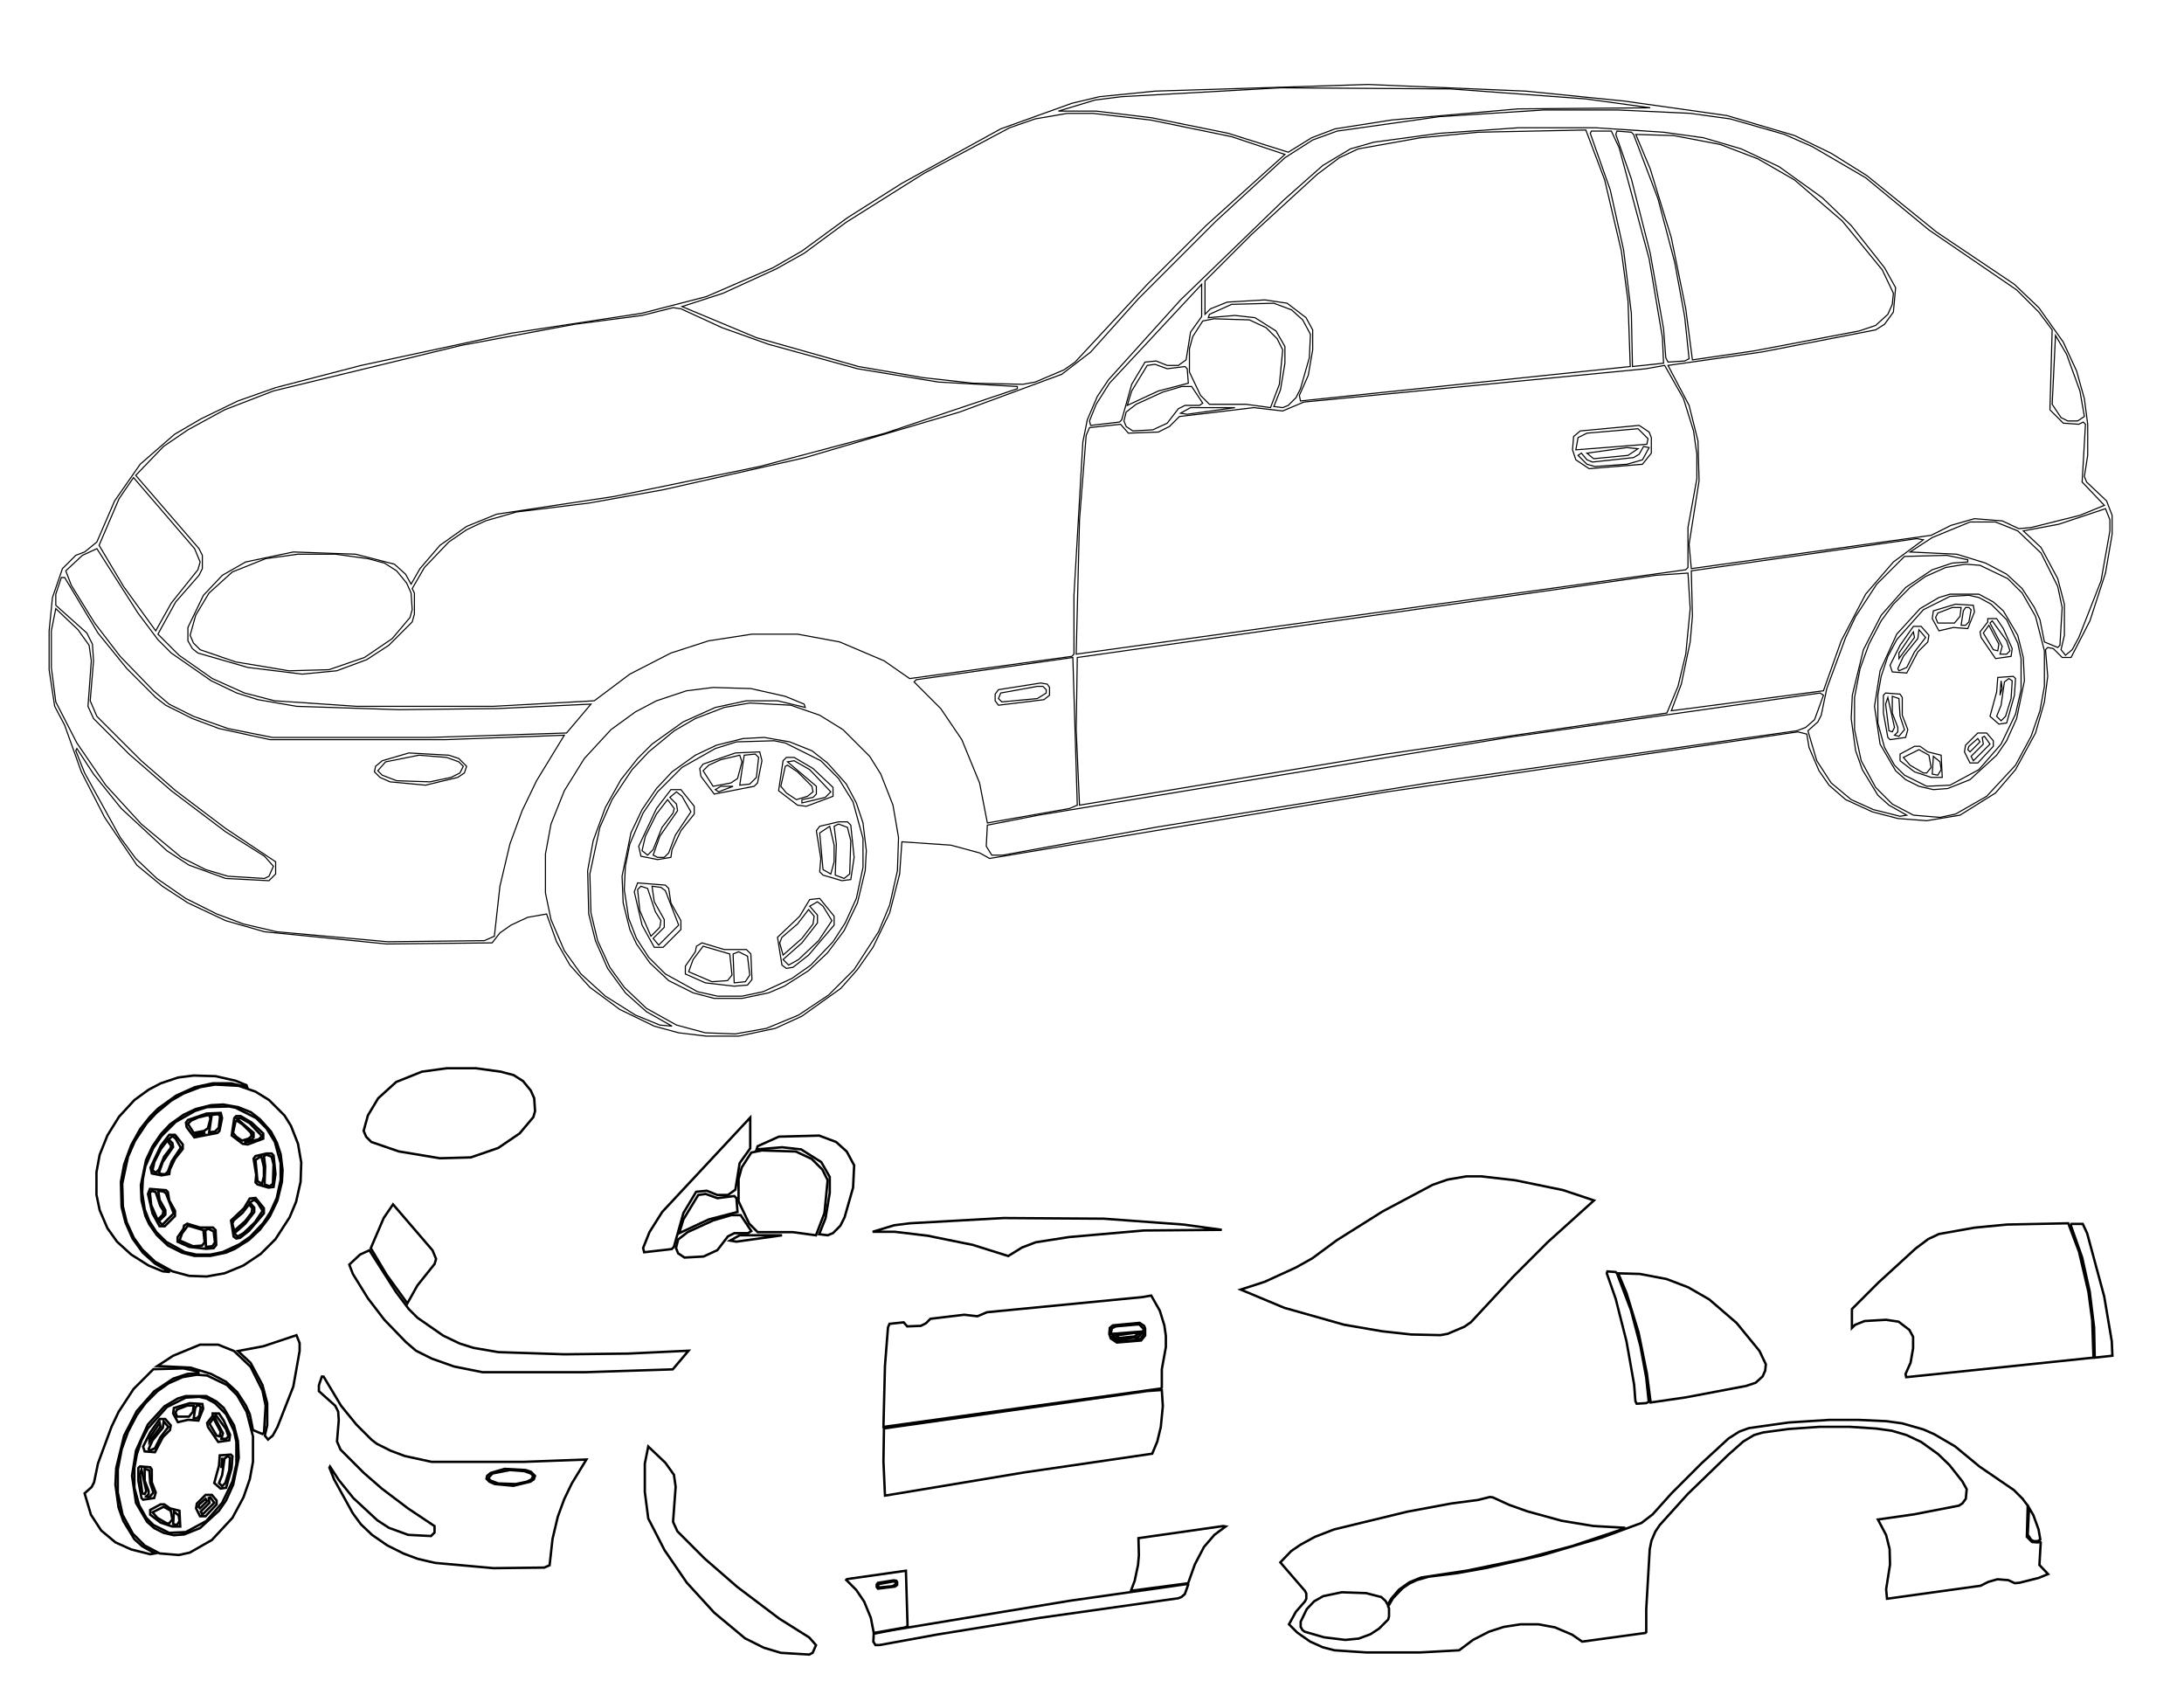 <?xml version="1.0" encoding="UTF-8" standalone="no"?>
<svg
   width="11in"
   height="8.5in"
   viewBox="0 0 1056 816"
   version="1.1"
   id="svg1"
   sodipodi:docname="processed_083I0001.svg"
   inkscape:version="1.4.2 (f4327f4, 2025-05-13)"
   xmlns:inkscape="http://www.inkscape.org/namespaces/inkscape"
   xmlns:sodipodi="http://sodipodi.sourceforge.net/DTD/sodipodi-0.dtd"
   xmlns="http://www.w3.org/2000/svg"
   xmlns:svg="http://www.w3.org/2000/svg">
  <defs
     id="defs1" />
  <sodipodi:namedview
     id="namedview1"
     pagecolor="#ffffff"
     bordercolor="#000000"
     borderopacity="0.25"
     inkscape:showpageshadow="2"
     inkscape:pageopacity="0.0"
     inkscape:pagecheckerboard="0"
     inkscape:deskcolor="#d1d1d1"
     inkscape:zoom="0.87072648"
     inkscape:cx="602.37056"
     inkscape:cy="417.46749"
     inkscape:window-width="1920"
     inkscape:window-height="1017"
     inkscape:window-x="-8"
     inkscape:window-y="-8"
     inkscape:window-maximized="1"
     inkscape:current-layer="layer5"
     inkscape:document-units="in" />
  <path
     id="part_0"
     d="m 1021.249,249.142 -2.684,-6.979 -9.664,-9.127 -1.074,-2.684 1.611,-10.2 v -15.032 l -1.611,-12.348 -3.758,-13.422 -6.442,-13.959 -11.811,-16.643 -11.811,-11.274 -37.581,-25.233 -33.822,-27.38 -17.18,-10.737 -17.717,-8.59 -32.749,-9.664 -49.392,-6.979 -47.781,-4.832 -76.235,-3.221 -103.078,3.221 -26.843,2.684 -13.422,3.221 -34.359,12.348 -47.781,26.306 -26.306,16.643 -22.011,16.106 -13.959,8.053 -32.212,13.959 -31.138,8.053 -63.35,9.664 -72.477,15.569 -41.339,10.737 -18.253,6.442 -17.717,8.59 -12.885,7.516 -16.643,14.495 -12.348,17.717 -8.59,19.864 -5.906,4.832 -4.295,1.611 -6.442,6.442 -4.832,13.959 -1.611,16.106 v 18.79 l 2.684,17.717 4.832,9.127 8.053,22.548 11.274,22.012 15.569,23.085 12.348,10.2 12.348,8.053 18.253,8.59 18.79,5.369 59.055,5.906 51.002,-0.537 3.758,-4.832 5.369,-3.758 8.053,-3.758 9.127,-1.611 4.832,13.422 6.442,11.274 9.664,10.737 14.495,10.737 16.643,8.053 11.811,3.221 13.422,1.611 h 15.569 l 17.717,-3.758 12.885,-5.906 18.79,-13.422 8.053,-9.127 7.516,-10.737 8.053,-16.643 4.832,-18.79 1.074,-15.569 23.622,1.611 13.959,3.758 4.832,2.684 192.198,-32.212 198.64,-28.991 4.295,1.074 1.074,6.442 4.832,11.274 4.832,6.979 8.053,6.979 12.885,5.906 12.348,3.221 13.959,1.074 16.106,-2.684 17.18,-10.737 9.664,-11.274 9.664,-17.717 4.295,-15.032 1.611,-12.348 -1.074,-12.885 1.074,-1.074 2.684,0.537 4.295,4.295 h 4.295 l 9.127,-17.717 7.516,-23.085 3.221,-18.79 z"
     fill="none"
     stroke="#000000"
     stroke-width="0.537"
     style="display:inline" />
  <g
     inkscape:groupmode="layer"
     id="layer1"
     inkscape:label="_wheels"
     style="display:inline">
    <g
       id="g1">
      <path
         id="part_9"
         d="m 382.379,340.946 13.958,4.832 11.274,6.979 12.885,12.885 5.369,8.59 5.905,15.032 2.684,15.569 -0.537,16.106 -3.758,16.643 -5.369,12.885 -11.811,18.253 -12.348,12.348 -14.495,9.664 -15.569,6.442 -15.032,2.684 -14.495,-0.537 -13.959,-3.758 -14.495,-8.053 -10.737,-10.2 -6.979,-9.664 -5.906,-12.885 -3.221,-13.422 -0.537,-18.79 4.832,-22.548 5.906,-13.422 9.664,-14.495 8.053,-8.59 12.348,-10.2 10.201,-5.906 13.958,-5.369 12.348,-2.147 z"
         fill="none"
         stroke="#000000"
         stroke-width="0.537" />
      <path
         id="part_13"
         d="m 357.146,460.13 4.295,2.147 1.074,9.127 -2.148,3.221 -5.369,0.537 -0.537,-13.959 z"
         fill="none"
         stroke="#000000"
         stroke-width="0.537" />
      <path
         id="part_14"
         d="m 339.966,457.446 12.885,3.758 1.074,10.2 -2.147,2.684 -7.516,0.537 -11.274,-4.832 2.147,-5.906 z"
         fill="none"
         stroke="#000000"
         stroke-width="0.537" />
      <path
         id="part_17"
         d="m 395.263,435.971 2.684,2.147 4.295,6.979 -6.442,9.664 -9.664,9.127 -4.832,2.684 -2.684,-2.684 9.127,-8.053 7.516,-9.664 v -3.758 l -3.758,-4.295 z"
         fill="none"
         stroke="#000000"
         stroke-width="0.537" />
      <path
         id="part_19"
         d="m 315.27,428.455 4.295,0.537 2.148,1.611 6.442,16.643 -9.664,9.664 -2.684,-3.221 5.369,-5.369 v -3.758 l -4.832,-8.59 z"
         fill="none"
         stroke="#000000"
         stroke-width="0.537" />
      <path
         id="part_20"
         d="m 309.902,428.455 3.221,1.074 3.758,11.274 2.684,4.295 -0.537,3.221 -4.295,4.295 -5.369,-12.348 -1.074,-10.2 z"
         fill="none"
         stroke="#000000"
         stroke-width="0.537" />
      <path
         id="part_26"
         d="m 327.081,382.822 2.684,2.147 4.295,7.516 -7.516,11.274 -3.221,8.59 -2.147,2.147 h -3.221 l -2.147,-1.074 3.221,-9.127 8.59,-12.348 -0.537,-3.221 -3.221,-3.221 z"
         fill="none"
         stroke="#000000"
         stroke-width="0.537" />
      <path
         id="part_27"
         d="m 378.62,367.789 -2.148,14.495 9.127,6.979 4.295,0.537 12.885,-4.832 v -4.295 l -9.664,-9.127 -9.127,-5.369 h -3.758 z"
         fill="none"
         stroke="#000000"
         stroke-width="0.537" />
      <path
         id="part_31"
         d="m 354.461,380.137 -6.979,2.684 -1.611,-1.074 2.684,-1.611 z"
         fill="none"
         stroke="#000000"
         stroke-width="0.537" />
      <path
         id="part_33"
         d="m 357.683,365.105 1.074,3.221 -2.148,8.053 -3.221,2.147 -8.59,1.611 -4.832,-7.516 2.684,-2.684 5.905,-2.684 z"
         fill="none"
         stroke="#000000"
         stroke-width="0.537" />
      <path
         id="part_34"
         d="m 365.199,364.568 1.611,1.611 -1.074,9.664 -3.221,3.221 -4.832,0.537 2.148,-14.495 z"
         fill="none"
         stroke="#000000"
         stroke-width="0.537" />
      <path
         id="part_36"
         d="m 379.694,336.651 9.127,3.758 0.537,1.611 -13.422,-3.221 h -15.032 l -15.032,3.221 -15.569,6.979 -15.032,10.737 -6.979,6.979 -8.053,10.2 -7.516,13.422 -5.905,16.106 -2.684,14.495 0.537,20.938 3.221,12.885 5.906,13.422 8.59,11.811 10.2,9.127 12.348,6.979 -5.905,-0.537 -11.811,-4.832 -14.495,-9.127 -11.811,-10.737 -8.053,-11.274 -6.442,-15.032 -2.684,-12.885 v -18.79 l 2.684,-14.495 6.442,-16.106 9.664,-15.569 12.885,-13.959 11.811,-8.59 10.201,-5.369 14.495,-4.832 12.885,-1.611 18.253,0.537 z"
         fill="none"
         stroke="#000000"
         stroke-width="0.537" />
      <path
         id="part_11"
         d="m 379.694,359.2 17.18,8.59 8.59,8.59 6.979,11.274 4.832,17.717 v 13.959 l -3.221,15.032 -5.369,11.811 -5.906,9.127 -10.737,11.274 -9.127,6.442 -13.958,6.442 -10.2,2.147 H 346.945 l -9.664,-2.147 -15.569,-8.59 -8.053,-8.053 -5.906,-9.127 -3.758,-9.664 -2.147,-13.959 0.537,-11.274 2.147,-10.737 6.442,-15.032 6.979,-10.2 11.811,-11.811 16.106,-9.127 10.201,-3.221 18.253,-0.537 z"
         fill="none"
         stroke="#000000"
         stroke-width="0.537" />
      <path
         id="part_12"
         d="m 331.376,467.11 v 3.758 l 9.664,4.295 13.958,1.611 6.442,-0.537 2.147,-2.684 -0.537,-12.348 -2.147,-2.147 h -10.737 l -10.737,-3.221 -2.684,1.611 -0.537,2.684 z"
         fill="none"
         stroke="#000000"
         stroke-width="0.537" />
      <path
         id="part_15"
         d="m 396.337,434.361 -4.832,0.537 -4.832,8.053 -10.737,10.2 2.147,13.422 2.147,1.611 3.221,-0.537 7.516,-5.906 12.348,-14.495 v -4.295 z"
         fill="none"
         stroke="#000000"
         stroke-width="0.537" />
      <path
         id="part_16"
         d="m 390.968,439.729 2.684,3.221 -0.537,3.758 -5.369,6.979 -9.127,8.053 -1.611,-5.906 1.074,-2.684 7.516,-6.442 z"
         fill="none"
         stroke="#000000"
         stroke-width="0.537" />
      <path
         id="part_18"
         d="m 308.291,426.845 -1.611,4.295 3.758,16.106 5.906,10.737 h 4.295 l 8.59,-8.59 v -4.295 l -4.832,-8.59 -1.074,-6.979 -1.611,-1.611 z"
         fill="none"
         stroke="#000000"
         stroke-width="0.537" />
      <path
         id="part_22"
         d="m 401.169,399.465 2.148,9.127 v 8.053 l -1.611,5.906 -3.758,-2.147 -1.611,-17.717 z"
         fill="none"
         stroke="#000000"
         stroke-width="0.537" />
      <path
         id="part_23"
         d="m 405.464,398.391 4.295,1.611 1.611,6.442 -0.537,16.106 -2.684,2.147 -4.295,-1.611 0.537,-15.032 -1.074,-8.59 z"
         fill="none"
         stroke="#000000"
         stroke-width="0.537" />
      <path
         id="part_24"
         d="m 329.229,381.748 h -4.832 l -6.979,9.127 -8.59,18.253 1.074,4.832 8.053,1.611 6.442,-1.074 0.537,-3.758 4.295,-9.127 6.442,-8.053 v -3.758 z"
         fill="none"
         stroke="#000000"
         stroke-width="0.537" />
      <path
         id="part_25"
         d="m 322.786,386.58 3.221,4.295 -0.537,2.147 -5.369,6.979 -4.295,10.737 -2.684,2.684 -2.684,-2.147 1.611,-6.979 5.369,-10.737 z"
         fill="none"
         stroke="#000000"
         stroke-width="0.537" />
      <path
         id="part_28"
         d="m 379.694,370.474 1.074,-0.537 4.832,3.221 6.979,6.979 0.537,2.684 -2.684,2.147 -5.369,1.611 -4.832,-3.221 -2.684,-3.221 z"
         fill="none"
         stroke="#000000"
         stroke-width="0.537" />
      <path
         id="part_29"
         d="m 380.768,368.326 3.221,-0.537 7.516,4.295 10.2,10.737 -2.684,2.684 -11.274,2.684 v -1.611 l 5.369,-1.074 1.611,-1.611 v -3.758 z"
         fill="none"
         stroke="#000000"
         stroke-width="0.537" />
      <path
         id="part_30"
         d="m 367.346,363.495 -11.811,0.537 -15.569,5.369 -1.611,2.147 0.537,3.758 6.442,8.59 19.327,-3.758 1.611,-1.611 2.147,-10.737 z"
         fill="none"
         stroke="#000000"
         stroke-width="0.537" />
      <path
         id="part_21"
         d="m 396.337,399.465 -1.611,2.147 2.148,13.422 -0.537,6.442 1.611,1.611 9.127,2.684 4.295,-0.537 1.611,-10.737 -1.611,-15.569 -1.611,-1.611 h -4.295 z"
         fill="none"
         stroke="#000000"
         stroke-width="0.537" />
      <path
         id="part_10"
         d="m 381.842,358.663 -12.348,-2.147 -10.2,0.537 -12.885,3.221 -10.2,4.832 -11.274,8.053 -7.516,8.053 -6.979,10.2 -5.369,11.274 -4.295,20.938 0.537,12.885 3.221,12.885 3.221,6.979 6.442,9.127 9.127,8.59 11.811,5.906 10.201,2.684 h 13.422 l 12.885,-2.684 7.516,-3.221 11.811,-7.516 9.127,-8.59 8.053,-10.737 6.442,-13.422 3.758,-15.569 0.537,-9.664 -1.611,-13.422 -3.221,-9.664 -4.832,-9.127 -9.127,-10.2 -7.516,-5.906 z"
         fill="none"
         stroke="#000000"
         stroke-width="0.537" />
      <path
         id="part_40"
         d="m 472.572,379.064 3.221,17.717 -0.537,15.032 -18.254,-4.832 -20.938,-1.074 -4.832,-22.548 -6.979,-14.495 -13.958,-16.106 -11.811,-8.59 -16.643,-8.053 -18.79,-4.295 -19.864,-0.537 -17.717,3.221 -11.274,4.295 -13.422,8.053 -6.979,5.369 -10.737,11.274 -7.516,10.737 -7.516,15.569 -3.221,10.2 -2.684,16.643 v 10.737 l 2.147,12.885 -11.274,2.684 -11.274,6.442 -1.074,-0.537 2.147,-19.327 5.906,-24.159 6.979,-17.717 13.422,-24.159 12.348,-16.106 8.59,-9.127 9.664,-7.516 17.18,-10.2 20.401,-8.053 20.938,-4.295 25.233,-0.537 18.253,2.684 18.79,6.979 16.643,10.2 17.717,17.18 8.59,12.885 z"
         fill="none"
         stroke="#000000"
         stroke-width="0.537"
         style="display:none" />
    </g>
    <g
       id="g2">
      <path
         id="part_48"
         d="m 956.825,288.87 5.905,3.221 7.516,7.516 5.369,11.274 1.611,7.516 v 15.032 l -2.684,11.811 -6.979,14.495 -10.737,12.348 -13.959,7.516 -11.274,0.537 -10.737,-5.369 -4.832,-4.832 -4.832,-8.59 -3.221,-11.811 v -13.422 l 1.611,-9.127 3.221,-9.664 4.295,-8.053 12.885,-14.495 12.885,-6.442 9.127,-0.537 z"
         fill="none"
         stroke="#000000"
         stroke-width="0.537" />
      <path
         id="part_54"
         d="m 959.509,355.978 2.684,3.758 -8.053,8.053 -1.074,-2.147 5.905,-5.906 -0.537,-3.221 z"
         fill="none"
         stroke="#000000"
         stroke-width="0.537" />
      <path
         id="part_57"
         d="m 914.949,336.651 3.221,1.074 0.537,8.59 2.147,6.442 -2.684,3.221 -2.147,-0.537 1.611,-1.611 v -2.147 l -2.684,-6.979 z"
         fill="none"
         stroke="#000000"
         stroke-width="0.537" />
      <path
         id="part_65"
         d="m 971.32,328.061 1.611,1.074 -0.537,8.59 -2.684,8.59 -2.147,2.147 -2.148,-2.147 2.148,-5.369 1.611,-11.274 z"
         fill="none"
         stroke="#000000"
         stroke-width="0.537" />
      <path
         id="part_72"
         d="m 927.834,304.439 3.221,3.758 -5.369,6.979 -3.758,7.516 -3.758,1.611 -0.537,-1.074 2.684,-5.906 6.979,-8.59 z"
         fill="none"
         stroke="#000000"
         stroke-width="0.537" />
      <path
         id="part_75"
         d="m 961.657,302.292 4.832,9.127 -0.537,3.221 -2.147,-0.537 -4.832,-8.053 z"
         fill="none"
         stroke="#000000"
         stroke-width="0.537" />
      <path
         id="part_76"
         d="m 963.267,300.144 6.979,9.664 1.611,4.832 -1.611,1.611 h -3.221 l 1.074,-3.758 -5.905,-11.274 z"
         fill="none"
         stroke="#000000"
         stroke-width="0.537" />
      <path
         id="part_80"
         d="m 948.235,293.702 -0.537,4.295 -2.684,3.221 h -8.053 l -1.074,-2.684 1.074,-2.147 6.979,-2.684 z"
         fill="none"
         stroke="#000000"
         stroke-width="0.537" />
      <path
         id="part_82"
         d="m 951.456,270.617 v 1.074 l -7.516,0.537 -9.664,3.221 -12.885,8.59 -11.811,13.422 -8.59,16.643 -5.369,22.012 -0.537,11.274 2.148,15.569 3.221,9.127 7.516,12.348 5.369,4.832 8.59,4.832 -3.221,0.537 -12.885,-3.221 -10.737,-4.832 -9.664,-8.053 -6.979,-10.737 -4.295,-14.495 4.832,-4.295 1.611,-3.221 2.684,-12.885 9.127,-24.696 4.832,-10.2 10.2,-15.569 13.422,-13.422 20.401,-0.537 z"
         fill="none"
         stroke="#000000"
         stroke-width="0.537" />
      <path
         id="part_86"
         d="m 923.539,266.859 10.737,-6.979 18.253,-7.516 h 12.348 l 10.737,4.295 11.274,10.737 8.053,16.106 2.147,10.2 -1.074,18.253 -1.074,1.074 -6.442,-2.684 -2.147,-10.737 -2.684,-5.906 -5.906,-9.127 -7.516,-6.979 -10.201,-5.369 -13.958,-4.295 z"
         fill="none"
         stroke="#000000"
         stroke-width="0.537"
         style="display:inline" />
      <path
         id="part_46"
         d="m 957.362,273.301 13.422,6.442 6.979,6.979 6.442,11.274 4.295,16.643 v 17.18 l -2.147,11.811 -4.295,12.348 -7.516,13.959 -13.958,15.032 -15.032,8.59 -7.516,1.611 -12.885,-1.074 -10.201,-5.369 -8.053,-8.053 -6.979,-12.885 -3.221,-15.032 v -15.569 l 2.684,-13.959 4.295,-11.811 5.906,-11.274 5.905,-8.053 8.053,-8.053 7.516,-5.369 9.664,-4.295 9.664,-1.611 z"
         fill="none"
         stroke="#000000"
         stroke-width="0.537" />
      <path
         id="part_47"
         d="m 956.825,287.26 h -13.959 l -5.369,1.611 -9.127,5.369 -11.274,12.348 -8.053,17.717 -2.684,17.18 2.684,18.253 7.516,12.885 4.832,4.295 6.442,3.221 6.979,1.611 6.979,-0.537 10.737,-4.295 12.885,-11.811 4.832,-6.979 4.832,-10.737 3.758,-18.253 -0.537,-11.274 -2.684,-10.737 -6.979,-11.811 -4.832,-4.295 z"
         fill="none"
         stroke="#000000"
         stroke-width="0.537" />
      <path
         id="part_50"
         d="m 934.813,365.642 3.221,2.684 0.537,3.758 -1.611,2.684 -2.684,-0.537 z"
         fill="none"
         stroke="#000000"
         stroke-width="0.537" />
      <path
         id="part_51"
         d="m 920.318,366.179 7.516,-3.758 4.832,2.684 1.074,5.906 -2.147,2.684 h -1.611 l -6.442,-3.758 z"
         fill="none"
         stroke="#000000"
         stroke-width="0.537" />
      <path
         id="part_52"
         d="m 960.583,354.368 h -4.295 l -5.905,5.906 -0.537,3.221 2.684,5.369 h 3.758 l 7.516,-8.053 v -2.684 z"
         fill="none"
         stroke="#000000"
         stroke-width="0.537" />
      <path
         id="part_53"
         d="m 956.288,357.052 1.074,1.611 -4.832,4.832 -1.074,-1.074 0.537,-1.611 z"
         fill="none"
         stroke="#000000"
         stroke-width="0.537" />
      <path
         id="part_55"
         d="m 911.728,335.041 -1.074,1.074 v 8.59 l 2.147,11.811 1.074,1.074 7.516,-1.074 1.074,-3.758 -2.684,-6.979 v -8.59 l -1.074,-1.611 z"
         fill="none"
         stroke="#000000"
         stroke-width="0.537" />
      <path
         id="part_56"
         d="m 912.802,337.188 3.221,14.495 -1.074,2.147 -1.611,-0.537 -1.611,-12.885 z"
         fill="none"
         stroke="#000000"
         stroke-width="0.537" />
      <path
         id="part_58"
         d="m 973.468,326.988 -7.516,0.537 -0.537,6.979 -3.221,11.811 4.295,3.758 3.758,-0.537 3.758,-13.422 0.537,-8.053 z"
         fill="none"
         stroke="#000000"
         stroke-width="0.537" />
      <path
         id="part_64"
         d="m 967.562,329.135 0.537,3.758 -1.074,3.221 z"
         fill="none"
         stroke="#000000"
         stroke-width="0.537" />
      <path
         id="part_66"
         d="m 928.908,302.829 h -3.758 l -6.442,9.127 -4.832,9.664 1.074,3.221 6.979,0.537 5.369,-10.2 4.832,-4.832 0.537,-3.221 z"
         fill="none"
         stroke="#000000"
         stroke-width="0.537" />
      <path
         id="part_71"
         d="m 925.15,305.513 0.537,2.684 -7.516,10.2 v -2.684 z"
         fill="none"
         stroke="#000000"
         stroke-width="0.537" />
      <path
         id="part_74"
         d="m 961.12,299.071 v 1.611 l -3.758,4.832 0.537,2.684 6.979,10.2 7.516,-1.074 0.537,-3.758 -4.295,-9.664 -3.221,-4.832 z"
         fill="none"
         stroke="#000000"
         stroke-width="0.537" />
      <path
         id="part_77"
         d="m 954.141,292.628 -8.59,-0.537 -10.737,3.221 -0.537,3.758 3.221,5.906 6.979,-1.611 6.979,0.537 3.221,-8.053 z"
         fill="none"
         stroke="#000000"
         stroke-width="0.537" />
      <path
         id="part_79"
         d="m 951.993,293.702 1.074,1.074 -1.074,5.906 -1.611,1.611 h -2.148 l 1.074,-6.979 1.074,-1.611 z"
         fill="none"
         stroke="#000000"
         stroke-width="0.537" />
      <path
         id="part_49"
         d="m 918.707,364.568 v 3.221 l 6.979,5.369 8.053,2.684 h 5.369 l -0.537,-10.737 -6.442,-1.611 -3.758,-2.684 h -2.684 z"
         fill="none"
         stroke="#000000"
         stroke-width="0.537" />
      <path
         id="part_87"
         d="m 1018.028,245.921 2.147,5.369 v 5.369 l -4.295,24.159 -10.737,27.38 -3.221,5.906 -3.221,2.684 -2.147,-2.684 1.611,-6.979 v -15.032 l -3.221,-12.348 -8.053,-15.032 -8.59,-8.053 17.18,-3.221 z"
         fill="none"
         stroke="#000000"
         stroke-width="0.537" />
    </g>
  </g>
  <g
     inkscape:groupmode="layer"
     id="layer2"
     inkscape:label="_winshields"
     style="display:inline">
    <g
       id="g3">
      <path
         id="part_105"
         d="m 621.284,74.661 -38.117,34.359 -28.454,28.454 -34.896,37.581 -5.369,3.758 -13.959,5.906 -5.905,1.074 -24.159,-0.537 -24.159,-2.684 -31.138,-5.369 -49.392,-13.959 -35.97,-15.032 19.864,-6.442 25.77,-11.811 13.422,-7.516 20.401,-15.032 37.581,-23.622 41.339,-22.011 12.348,-4.295 15.569,-2.684 h 12.348 l 27.917,3.221 39.191,8.053 z"
         fill="none"
         stroke="#000000"
         stroke-width="0.537" />
    </g>
    <g
       id="g4">
      <path
         id="part_103"
         d="m 769.459,63.387 h 9.664 l 3.758,8.053 14.495,53.687 6.442,38.117 0.537,12.348 -15.032,1.611 -0.537,-25.77 -3.758,-30.601 -6.442,-28.991 -9.664,-27.38 z"
         fill="none"
         stroke="#000000"
         stroke-width="0.537" />
      <path
         id="part_104"
         d="m 788.249,177.202 -159.449,16.643 -0.537,-2.684 4.295,-9.664 2.147,-12.348 v -9.664 l -3.221,-5.906 -9.127,-6.979 -10.737,-1.611 -18.254,1.074 -8.053,3.221 -2.684,2.684 v -16.106 l 22.548,-22.548 31.675,-28.991 10.737,-8.053 9.127,-4.295 30.064,-5.369 27.917,-2.684 52.076,-1.074 9.127,24.159 8.053,34.359 3.221,24.159 z"
         fill="none"
         stroke="#000000"
         stroke-width="0.537" />
    </g>
    <g
       id="g5">
      <path
         id="part_101"
         d="m 790.933,64.997 18.253,0.537 22.548,4.295 18.254,6.979 17.717,10.2 23.085,19.864 19.327,23.622 5.369,11.274 -0.537,5.369 -2.147,4.832 -5.905,5.369 -8.053,2.684 -51.002,9.664 -29.528,4.295 -3.221,-24.696 -6.979,-34.359 -10.2,-33.286 z"
         fill="none"
         stroke="#000000"
         stroke-width="0.537" />
      <path
         id="part_102"
         d="m 781.807,63.387 6.979,0.537 1.074,1.074 11.811,31.138 8.053,30.601 4.832,26.306 2.148,20.401 -2.148,1.074 -8.053,0.537 -1.074,-2.147 -1.074,-13.959 -6.442,-36.507 -9.127,-35.97 -7.516,-21.475 z"
         fill="none"
         stroke="#000000"
         stroke-width="0.537" />
    </g>
    <g
       id="g6">
      <path
         id="part_99"
         d="m 584.777,151.969 10.737,-4.832 20.401,-0.537 8.59,3.221 5.369,4.832 3.758,6.979 -0.537,11.274 -4.295,15.032 -2.148,4.295 -3.758,3.758 -2.684,1.074 -4.295,-0.537 3.221,-8.053 2.147,-12.885 v -8.053 l -4.295,-7.516 -10.201,-6.442 -9.664,-1.074 -12.885,1.074 z"
         fill="none"
         stroke="#000000"
         stroke-width="0.537" />
      <path
         id="part_100"
         d="m 581.019,137.474 v 15.569 l -5.369,7.516 -2.148,13.422 -3.758,2.684 h -5.369 l -5.369,-2.147 -5.369,0.537 -6.442,10.737 -4.832,17.18 -1.074,1.074 -13.959,1.611 -0.537,-2.147 3.221,-8.053 6.442,-10.2 z"
         fill="none"
         stroke="#000000"
         stroke-width="0.537" />
      <path
         id="part_96"
         d="m 574.04,178.276 0.537,6.979 -14.495,3.758 -15.032,6.979 2.147,-6.979 7.516,-12.348 3.758,-0.537 5.905,2.147 8.59,-1.074 z"
         fill="none"
         stroke="#000000"
         stroke-width="0.537" />
      <path
         id="part_98"
         d="m 581.556,155.191 5.369,-1.074 17.18,0.537 8.053,3.758 5.369,5.369 2.684,5.369 -1.611,16.643 -4.295,11.274 -11.811,-1.611 h -17.717 l -4.295,-4.295 -5.369,-11.274 v -11.274 l 1.611,-5.906 z"
         fill="none"
         stroke="#000000"
         stroke-width="0.537" />
      <path
         id="part_90"
         d="m 581.556,194.919 -1.611,1.074 h -6.979 l -3.221,1.611 -5.369,6.979 -6.979,3.221 -9.664,0.537 -3.221,-2.147 -1.074,-2.684 1.074,-4.295 4.832,-3.758 12.885,-5.906 9.127,-2.684 h 4.832 z"
         fill="none"
         stroke="#000000"
         stroke-width="0.537" />
      <path
         id="part_89"
         d="m 570.818,199.75 4.832,-2.684 h 21.475 l -23.085,3.221 z"
         fill="none"
         stroke="#000000"
         stroke-width="0.537" />
    </g>
    <g
       id="g9">
      <path
         id="part_108"
         d="m 511.763,53.723 17.717,-5.369 12.885,-1.611 76.772,-4.295 82.14,0.537 65.498,4.832 31.138,4.295 -63.887,0.537 -61.203,5.369 -27.38,4.295 -11.274,4.295 -11.274,6.979 -28.991,-9.127 -37.044,-7.516 -26.843,-3.221 z"
         fill="none"
         stroke="#000000"
         stroke-width="0.537" />
    </g>
  </g>
  <g
     inkscape:groupmode="layer"
     id="layer3"
     inkscape:label="_doors"
     style="display:inline">
    <g
       id="g7">
      <path
         id="part_91"
         d="m 814.019,192.771 4.832,15.569 1.611,11.274 v 11.811 l -4.295,23.622 v 19.327 l -1.074,1.074 -294.739,40.802 1.611,-64.961 3.221,-40.802 1.611,-3.758 15.032,-1.611 3.758,4.295 14.495,-0.537 5.369,-2.684 4.832,-4.832 35.97,-4.295 13.958,1.611 10.2,-4.295 165.355,-16.106 9.127,-1.611 z"
         fill="none"
         stroke="#000000"
         stroke-width="0.537" />
      <path
         id="part_45"
         d="m 816.166,277.059 1.074,17.18 -2.147,22.012 -3.758,15.569 -5.369,12.885 -135.827,19.864 -148.175,24.696 -1.611,-36.507 0.537,-34.896 279.707,-39.728 z"
         fill="none"
         stroke="#000000"
         stroke-width="0.537" />
      <path
         id="part_94"
         d="m 797.376,216.393 -3.221,5.906 -7.516,2.147 -15.569,1.074 -3.758,-1.074 -4.295,-4.295 1.611,-1.074 2.684,3.221 2.684,1.074 19.864,-2.147 2.684,-1.611 2.147,-3.758 z"
         fill="none"
         stroke="#000000"
         stroke-width="0.537" />
      <path
         id="part_95"
         d="m 796.839,212.098 -0.537,2.684 -34.359,2.684 1.074,-5.906 4.295,-2.147 24.696,-2.147 z"
         fill="none"
         stroke="#000000"
         stroke-width="0.537" />
      <path
         id="part_93"
         d="m 792.007,216.93 -4.832,3.221 -16.643,1.611 -3.221,-2.684 19.327,-2.684 z"
         fill="none"
         stroke="#000000"
         stroke-width="0.537" />
      <path
         id="part_92"
         d="m 798.449,211.562 -1.074,-2.684 -4.832,-3.221 -28.454,2.684 -3.221,2.684 -0.537,6.442 1.611,4.832 6.442,4.295 25.77,-2.147 4.295,-5.369 z"
         fill="none"
         stroke="#000000"
         stroke-width="0.537" />
    </g>
  </g>
  <g
     inkscape:groupmode="layer"
     id="layer4"
     inkscape:label="_frames"
     style="display:inline">
    <g
       id="g8"
       style="display:inline">
      <path
         id="part_35"
         d="m 881.664,336.114 -4.295,11.811 -4.295,3.758 -4.295,1.611 -178.239,25.233 -132.069,21.475 -73.551,13.422 h -5.369 l -2.684,-4.295 0.537,-10.2 24.696,-4.832 227.094,-37.581 150.859,-21.475 z"
         fill="none"
         stroke="#000000"
         stroke-width="0.537" />
      <path
         id="part_37"
         d="m 518.742,317.861 2.147,71.403 -3.758,1.611 -39.728,6.979 -3.758,-19.327 -8.59,-20.938 -10.2,-15.032 -12.885,-12.885 1.074,-1.074 z"
         fill="none"
         stroke="#000000"
         stroke-width="0.537" />
      <path
         id="part_39"
         d="m 505.858,333.43 v 1.611 l -4.295,2.684 -17.18,1.611 -1.611,-1.611 1.074,-2.684 17.717,-3.221 h 2.684 z"
         fill="none"
         stroke="#000000"
         stroke-width="0.537" />
      <path
         id="part_85"
         d="m 929.982,260.953 -14.495,10.737 -13.422,15.569 -11.811,22.548 -8.59,24.159 -73.551,9.664 4.832,-12.885 4.295,-20.401 1.074,-12.348 -0.537,-22.012 108.984,-15.569 z"
         fill="none"
         stroke="#000000"
         stroke-width="0.537" />
      <path
         id="part_38"
         d="m 507.468,332.356 -1.074,-1.611 -3.221,-0.537 -20.401,3.221 -1.611,2.147 v 3.221 l 1.611,2.147 22.011,-2.684 2.684,-2.147 z"
         fill="none"
         stroke="#000000"
         stroke-width="0.537" />
    </g>
    <g
       id="g10"
       style="display:inline">
      <path
         id="part_88"
         d="m 64.554,230.889 29.528,34.359 2.684,6.442 -1.074,3.758 -12.885,16.106 -7.516,13.422 -15.569,-21.475 -11.811,-19.864 9.664,-22.548 z"
         fill="none"
         stroke="#000000"
         stroke-width="0.537" />
      <path
         id="part_84"
         d="m 31.805,275.985 8.053,-7.516 6.979,-3.221 19.864,31.138 9.664,12.885 6.442,6.442 19.327,13.422 12.348,5.906 10.2,3.221 18.79,3.221 49.392,1.611 47.781,-0.537 45.097,-2.147 -11.811,13.959 -66.035,2.147 h -76.235 l -21.475,-4.295 -16.643,-5.906 -11.811,-5.906 -7.516,-6.442 L 58.112,317.324 45.764,301.218 34.489,282.965 Z"
         fill="none"
         stroke="#000000"
         stroke-width="0.537" />
    </g>
    <g
       id="g11">
      <path
         id="part_42"
         d="m 29.658,279.207 h 1.611 l 16.106,26.843 13.959,17.18 13.959,13.959 4.832,3.758 12.885,6.442 12.885,4.832 24.696,5.369 h 84.825 l 57.445,-2.147 -13.422,22.012 -6.979,14.495 -5.906,16.106 -4.832,20.401 -2.684,24.159 -4.832,2.147 -46.707,0.537 -53.687,-4.832 -16.106,-3.758 -12.885,-4.832 -15.032,-7.516 -13.959,-9.664 -10.2,-9.664 -7.516,-10.2 -17.18,-31.138 -4.295,-10.737 0.537,-1.074 8.053,12.348 13.422,16.643 22.011,20.401 10.737,6.979 17.717,6.442 20.938,1.074 3.221,-3.221 v -5.906 L 109.114,400.538 84.955,382.285 68.312,367.789 46.837,346.315 l -3.221,-7.516 1.611,-19.327 -0.537,-8.053 -2.684,-5.369 -15.032,-13.422 v -5.369 z"
         fill="none"
         stroke="#000000"
         stroke-width="0.537"
         style="display:inline" />
      <path
         id="part_44"
         d="m 182.664,372.621 3.758,-4.295 16.106,-3.221 13.422,1.074 5.906,2.147 2.147,2.147 -1.611,3.221 -4.295,2.147 -10.201,2.147 -16.106,-0.537 -6.979,-2.684 z"
         fill="none"
         stroke="#000000"
         stroke-width="0.537"
         style="display:inline" />
      <path
         id="part_43"
         d="m 181.054,373.158 2.684,2.684 4.832,2.147 17.18,1.611 15.569,-3.758 3.221,-2.147 1.074,-3.221 -3.758,-3.758 -4.832,-1.611 -19.327,-1.074 -12.885,3.758 -3.221,2.684 z"
         fill="none"
         stroke="#000000"
         stroke-width="0.537" />
    </g>
    <g
       id="g12">
      <path
         id="part_41"
         d="m 26.973,294.239 10.737,10.2 5.369,7.516 1.074,7.516 -1.611,22.012 2.684,5.906 17.18,17.18 20.401,17.717 26.306,19.864 18.79,11.811 4.295,4.832 -2.147,4.832 -2.147,1.074 -17.717,-1.074 -10.737,-3.221 -11.811,-5.906 -19.327,-16.106 -17.18,-18.79 -13.959,-20.401 -10.2,-19.864 -2.147,-16.643 v -17.717 z"
         fill="none"
         stroke="#000000"
         stroke-width="0.537" />
    </g>
    <g
       id="g13">
      <path
         id="part_106"
         d="m 1017.491,244.31 -11.811,4.832 -23.622,5.906 -5.906,0.537 -8.053,-3.758 -13.422,-1.074 -11.274,3.221 -9.664,4.832 -115.963,16.106 -1.074,-11.811 4.832,-30.601 -0.537,-19.327 -4.295,-17.18 -10.201,-19.327 45.097,-6.442 55.297,-10.737 4.295,-2.684 4.295,-5.906 1.074,-11.811 -5.369,-9.664 -16.106,-20.401 L 881.127,95.599 860.189,80.566 841.936,71.976 823.682,66.608 804.355,63.923 771.606,61.776 h -37.581 l -38.117,2.684 -31.675,4.295 -11.274,3.221 -13.422,8.053 -18.79,16.643 -49.929,48.318 -34.896,38.654 -5.369,8.053 -4.832,11.274 -2.147,10.737 -4.295,74.087 v 28.454 l -1.074,1.074 -78.382,10.737 -12.348,-8.59 -21.475,-9.127 -20.401,-3.758 h -22.011 l -20.938,3.221 -18.254,5.906 -19.864,10.2 -17.18,12.885 -48.855,2.684 h -66.034 l -39.728,-2.684 -14.495,-3.758 -15.569,-6.979 -16.106,-11.274 -10.2,-10.2 8.59,-15.569 11.274,-12.885 1.611,-3.221 v -6.442 l -1.611,-3.221 -30.601,-35.433 13.422,-13.959 11.811,-8.053 17.717,-9.664 23.622,-9.127 90.73,-22.012 54.76,-10.2 32.749,-4.295 15.032,-3.758 3.758,0.537 19.864,9.127 22.548,8.053 42.949,11.811 39.191,6.442 38.117,2.147 v 1.074 l -63.887,21.475 -60.666,16.106 -70.329,14.495 -56.908,8.59 -14.495,5.906 -12.885,9.127 -9.664,11.274 -4.295,7.516 -2.684,-4.832 -5.369,-4.832 -18.79,-4.832 -30.065,-1.074 -23.085,4.832 -11.274,6.442 -9.127,9.664 -7.516,15.569 v 6.442 l 2.147,3.758 2.684,2.147 24.159,6.979 26.306,3.221 16.643,-1.611 14.495,-5.369 10.737,-6.979 11.274,-11.274 1.074,-3.758 v -10.2 l -1.074,-2.147 5.905,-10.2 11.811,-12.348 8.59,-5.906 9.127,-4.295 15.032,-4.295 34.896,-4.295 35.97,-6.442 68.719,-15.569 74.624,-22.011 49.392,-18.253 13.958,-10.737 23.085,-25.77 37.581,-37.581 33.286,-30.601 13.422,-8.59 11.811,-4.295 49.392,-6.979 50.465,-3.221 h 35.97 l 34.896,1.611 19.327,2.684 26.306,7.516 13.422,5.906 25.77,15.032 30.601,25.233 42.412,28.991 10.737,10.737 6.442,8.59 -1.074,38.654 6.442,6.442 7.516,0.537 2.147,-1.074 1.074,1.074 -1.611,27.917 z"
         fill="none"
         stroke="#000000"
         stroke-width="0.537" />
      <path
         id="part_97"
         d="m 993.869,162.17 5.369,9.127 6.442,17.717 2.147,12.348 -3.221,2.147 h -4.832 l -3.221,-1.611 -4.295,-6.442 z"
         fill="none"
         stroke="#000000"
         stroke-width="0.537" />
    </g>
    <g
       id="g14">
      <path
         id="part_83"
         d="m 198.77,286.723 0.537,8.053 -1.074,3.758 -8.59,10.2 -13.422,9.127 -17.18,5.906 -19.327,0.537 -25.77,-4.295 -17.18,-5.906 -3.221,-3.221 -1.611,-3.758 2.684,-9.664 6.442,-10.737 11.274,-10.2 16.106,-6.442 15.569,-2.147 h 18.253 l 15.569,2.147 8.053,2.147 5.906,3.758 4.832,5.906 z"
         fill="none"
         stroke="#000000"
         stroke-width="0.537" />
    </g>
  </g>
  <g
     inkscape:groupmode="layer"
     id="layer5"
     inkscape:label="_thumbs">
    <g
       id="t1"
       transform="matrix(0.58,0,0,0.58,-106.326,327.217)"
       style="stroke-width:1.988;stroke-dasharray:none">
      <path
         id="path1"
         d="m 382.379,340.946 13.958,4.832 11.274,6.979 12.885,12.885 5.369,8.59 5.905,15.032 2.684,15.569 -0.537,16.106 -3.758,16.643 -5.369,12.885 -11.811,18.253 -12.348,12.348 -14.495,9.664 -15.569,6.442 -15.032,2.684 -14.495,-0.537 -13.959,-3.758 -14.495,-8.053 -10.737,-10.2 -6.979,-9.664 -5.906,-12.885 -3.221,-13.422 -0.537,-18.79 4.832,-22.548 5.906,-13.422 9.664,-14.495 8.053,-8.59 12.348,-10.2 10.201,-5.906 13.958,-5.369 12.348,-2.147 z"
         fill="none"
         stroke="#000000"
         stroke-width="0.537"
         style="stroke-width:1.988;stroke-dasharray:none" />
      <path
         id="path2"
         d="m 357.146,460.13 4.295,2.147 1.074,9.127 -2.148,3.221 -5.369,0.537 -0.537,-13.959 z"
         fill="none"
         stroke="#000000"
         stroke-width="0.537"
         style="stroke-width:1.988;stroke-dasharray:none" />
      <path
         id="path3"
         d="m 339.966,457.446 12.885,3.758 1.074,10.2 -2.147,2.684 -7.516,0.537 -11.274,-4.832 2.147,-5.906 z"
         fill="none"
         stroke="#000000"
         stroke-width="0.537"
         style="stroke-width:1.988;stroke-dasharray:none" />
      <path
         id="path4"
         d="m 395.263,435.971 2.684,2.147 4.295,6.979 -6.442,9.664 -9.664,9.127 -4.832,2.684 -2.684,-2.684 9.127,-8.053 7.516,-9.664 v -3.758 l -3.758,-4.295 z"
         fill="none"
         stroke="#000000"
         stroke-width="0.537"
         style="stroke-width:1.988;stroke-dasharray:none" />
      <path
         id="path5"
         d="m 315.27,428.455 4.295,0.537 2.148,1.611 6.442,16.643 -9.664,9.664 -2.684,-3.221 5.369,-5.369 v -3.758 l -4.832,-8.59 z"
         fill="none"
         stroke="#000000"
         stroke-width="0.537"
         style="stroke-width:1.988;stroke-dasharray:none" />
      <path
         id="path6"
         d="m 309.902,428.455 3.221,1.074 3.758,11.274 2.684,4.295 -0.537,3.221 -4.295,4.295 -5.369,-12.348 -1.074,-10.2 z"
         fill="none"
         stroke="#000000"
         stroke-width="0.537"
         style="stroke-width:1.988;stroke-dasharray:none" />
      <path
         id="path7"
         d="m 327.081,382.822 2.684,2.147 4.295,7.516 -7.516,11.274 -3.221,8.59 -2.147,2.147 h -3.221 l -2.147,-1.074 3.221,-9.127 8.59,-12.348 -0.537,-3.221 -3.221,-3.221 z"
         fill="none"
         stroke="#000000"
         stroke-width="0.537"
         style="stroke-width:1.988;stroke-dasharray:none" />
      <path
         id="path8"
         d="m 378.62,367.789 -2.148,14.495 9.127,6.979 4.295,0.537 12.885,-4.832 v -4.295 l -9.664,-9.127 -9.127,-5.369 h -3.758 z"
         fill="none"
         stroke="#000000"
         stroke-width="0.537"
         style="stroke-width:1.988;stroke-dasharray:none" />
      <path
         id="path9"
         d="m 354.461,380.137 -6.979,2.684 -1.611,-1.074 2.684,-1.611 z"
         fill="none"
         stroke="#000000"
         stroke-width="0.537"
         style="stroke-width:1.988;stroke-dasharray:none" />
      <path
         id="path10"
         d="m 357.683,365.105 1.074,3.221 -2.148,8.053 -3.221,2.147 -8.59,1.611 -4.832,-7.516 2.684,-2.684 5.905,-2.684 z"
         fill="none"
         stroke="#000000"
         stroke-width="0.537"
         style="stroke-width:1.988;stroke-dasharray:none" />
      <path
         id="path11"
         d="m 365.199,364.568 1.611,1.611 -1.074,9.664 -3.221,3.221 -4.832,0.537 2.148,-14.495 z"
         fill="none"
         stroke="#000000"
         stroke-width="0.537"
         style="stroke-width:1.988;stroke-dasharray:none" />
      <path
         id="path12"
         d="m 379.694,336.651 9.127,3.758 0.537,1.611 -13.422,-3.221 h -15.032 l -15.032,3.221 -15.569,6.979 -15.032,10.737 -6.979,6.979 -8.053,10.2 -7.516,13.422 -5.905,16.106 -2.684,14.495 0.537,20.938 3.221,12.885 5.906,13.422 8.59,11.811 10.2,9.127 12.348,6.979 -5.905,-0.537 -11.811,-4.832 -14.495,-9.127 -11.811,-10.737 -8.053,-11.274 -6.442,-15.032 -2.684,-12.885 v -18.79 l 2.684,-14.495 6.442,-16.106 9.664,-15.569 12.885,-13.959 11.811,-8.59 10.201,-5.369 14.495,-4.832 12.885,-1.611 18.253,0.537 z"
         fill="none"
         stroke="#000000"
         stroke-width="0.537"
         style="stroke-width:1.988;stroke-dasharray:none" />
      <path
         id="path13"
         d="m 379.694,359.2 17.18,8.59 8.59,8.59 6.979,11.274 4.832,17.717 v 13.959 l -3.221,15.032 -5.369,11.811 -5.906,9.127 -10.737,11.274 -9.127,6.442 -13.958,6.442 -10.2,2.147 H 346.945 l -9.664,-2.147 -15.569,-8.59 -8.053,-8.053 -5.906,-9.127 -3.758,-9.664 -2.147,-13.959 0.537,-11.274 2.147,-10.737 6.442,-15.032 6.979,-10.2 11.811,-11.811 16.106,-9.127 10.201,-3.221 18.253,-0.537 z"
         fill="none"
         stroke="#000000"
         stroke-width="0.537"
         style="stroke-width:1.988;stroke-dasharray:none" />
      <path
         id="path14"
         d="m 331.376,467.11 v 3.758 l 9.664,4.295 13.958,1.611 6.442,-0.537 2.147,-2.684 -0.537,-12.348 -2.147,-2.147 h -10.737 l -10.737,-3.221 -2.684,1.611 -0.537,2.684 z"
         fill="none"
         stroke="#000000"
         stroke-width="0.537"
         style="stroke-width:1.988;stroke-dasharray:none" />
      <path
         id="path15"
         d="m 396.337,434.361 -4.832,0.537 -4.832,8.053 -10.737,10.2 2.147,13.422 2.147,1.611 3.221,-0.537 7.516,-5.906 12.348,-14.495 v -4.295 z"
         fill="none"
         stroke="#000000"
         stroke-width="0.537"
         style="stroke-width:1.988;stroke-dasharray:none" />
      <path
         id="path16"
         d="m 390.968,439.729 2.684,3.221 -0.537,3.758 -5.369,6.979 -9.127,8.053 -1.611,-5.906 1.074,-2.684 7.516,-6.442 z"
         fill="none"
         stroke="#000000"
         stroke-width="0.537"
         style="stroke-width:1.988;stroke-dasharray:none" />
      <path
         id="path17"
         d="m 308.291,426.845 -1.611,4.295 3.758,16.106 5.906,10.737 h 4.295 l 8.59,-8.59 v -4.295 l -4.832,-8.59 -1.074,-6.979 -1.611,-1.611 z"
         fill="none"
         stroke="#000000"
         stroke-width="0.537"
         style="stroke-width:1.988;stroke-dasharray:none" />
      <path
         id="path18"
         d="m 401.169,399.465 2.148,9.127 v 8.053 l -1.611,5.906 -3.758,-2.147 -1.611,-17.717 z"
         fill="none"
         stroke="#000000"
         stroke-width="0.537"
         style="stroke-width:1.988;stroke-dasharray:none" />
      <path
         id="path19"
         d="m 405.464,398.391 4.295,1.611 1.611,6.442 -0.537,16.106 -2.684,2.147 -4.295,-1.611 0.537,-15.032 -1.074,-8.59 z"
         fill="none"
         stroke="#000000"
         stroke-width="0.537"
         style="stroke-width:1.988;stroke-dasharray:none" />
      <path
         id="path20"
         d="m 329.229,381.748 h -4.832 l -6.979,9.127 -8.59,18.253 1.074,4.832 8.053,1.611 6.442,-1.074 0.537,-3.758 4.295,-9.127 6.442,-8.053 v -3.758 z"
         fill="none"
         stroke="#000000"
         stroke-width="0.537"
         style="stroke-width:1.988;stroke-dasharray:none" />
      <path
         id="path21"
         d="m 322.786,386.58 3.221,4.295 -0.537,2.147 -5.369,6.979 -4.295,10.737 -2.684,2.684 -2.684,-2.147 1.611,-6.979 5.369,-10.737 z"
         fill="none"
         stroke="#000000"
         stroke-width="0.537"
         style="stroke-width:1.988;stroke-dasharray:none" />
      <path
         id="path22"
         d="m 379.694,370.474 1.074,-0.537 4.832,3.221 6.979,6.979 0.537,2.684 -2.684,2.147 -5.369,1.611 -4.832,-3.221 -2.684,-3.221 z"
         fill="none"
         stroke="#000000"
         stroke-width="0.537"
         style="stroke-width:1.988;stroke-dasharray:none" />
      <path
         id="path23"
         d="m 380.768,368.326 3.221,-0.537 7.516,4.295 10.2,10.737 -2.684,2.684 -11.274,2.684 v -1.611 l 5.369,-1.074 1.611,-1.611 v -3.758 z"
         fill="none"
         stroke="#000000"
         stroke-width="0.537"
         style="stroke-width:1.988;stroke-dasharray:none" />
      <path
         id="path24"
         d="m 367.346,363.495 -11.811,0.537 -15.569,5.369 -1.611,2.147 0.537,3.758 6.442,8.59 19.327,-3.758 1.611,-1.611 2.147,-10.737 z"
         fill="none"
         stroke="#000000"
         stroke-width="0.537"
         style="stroke-width:1.988;stroke-dasharray:none" />
      <path
         id="path25"
         d="m 396.337,399.465 -1.611,2.147 2.148,13.422 -0.537,6.442 1.611,1.611 9.127,2.684 4.295,-0.537 1.611,-10.737 -1.611,-15.569 -1.611,-1.611 h -4.295 z"
         fill="none"
         stroke="#000000"
         stroke-width="0.537"
         style="stroke-width:1.988;stroke-dasharray:none" />
      <path
         id="path26"
         d="m 381.842,358.663 -12.348,-2.147 -10.2,0.537 -12.885,3.221 -10.2,4.832 -11.274,8.053 -7.516,8.053 -6.979,10.2 -5.369,11.274 -4.295,20.938 0.537,12.885 3.221,12.885 3.221,6.979 6.442,9.127 9.127,8.59 11.811,5.906 10.201,2.684 h 13.422 l 12.885,-2.684 7.516,-3.221 11.811,-7.516 9.127,-8.59 8.053,-10.737 6.442,-13.422 3.758,-15.569 0.537,-9.664 -1.611,-13.422 -3.221,-9.664 -4.832,-9.127 -9.127,-10.2 -7.516,-5.906 z"
         fill="none"
         stroke="#000000"
         stroke-width="0.537"
         style="stroke-width:1.988;stroke-dasharray:none" />
      <path
         id="path27"
         d="m 472.572,379.064 3.221,17.717 -0.537,15.032 -18.254,-4.832 -20.938,-1.074 -4.832,-22.548 -6.979,-14.495 -13.958,-16.106 -11.811,-8.59 -16.643,-8.053 -18.79,-4.295 -19.864,-0.537 -17.717,3.221 -11.274,4.295 -13.422,8.053 -6.979,5.369 -10.737,11.274 -7.516,10.737 -7.516,15.569 -3.221,10.2 -2.684,16.643 v 10.737 l 2.147,12.885 -11.274,2.684 -11.274,6.442 -1.074,-0.537 2.147,-19.327 5.906,-24.159 6.979,-17.717 13.422,-24.159 12.348,-16.106 8.59,-9.127 9.664,-7.516 17.18,-10.2 20.401,-8.053 20.938,-4.295 25.233,-0.537 18.253,2.684 18.79,6.979 16.643,10.2 17.717,17.18 8.59,12.885 z"
         fill="none"
         stroke="#000000"
         stroke-width="0.537"
         style="display:none;stroke-width:1.988;stroke-dasharray:none" />
    </g>
    <g
       id="t2"
       transform="matrix(0.712,0,0,0.712,-581.493,470.413)"
       style="stroke-width:1.618;stroke-dasharray:none">
      <path
         id="path28"
         d="m 956.825,288.87 5.905,3.221 7.516,7.516 5.369,11.274 1.611,7.516 v 15.032 l -2.684,11.811 -6.979,14.495 -10.737,12.348 -13.959,7.516 -11.274,0.537 -10.737,-5.369 -4.832,-4.832 -4.832,-8.59 -3.221,-11.811 v -13.422 l 1.611,-9.127 3.221,-9.664 4.295,-8.053 12.885,-14.495 12.885,-6.442 9.127,-0.537 z"
         fill="none"
         stroke="#000000"
         stroke-width="0.537"
         style="stroke-width:1.618;stroke-dasharray:none" />
      <path
         id="path29"
         d="m 959.509,355.978 2.684,3.758 -8.053,8.053 -1.074,-2.147 5.905,-5.906 -0.537,-3.221 z"
         fill="none"
         stroke="#000000"
         stroke-width="0.537"
         style="stroke-width:1.618;stroke-dasharray:none" />
      <path
         id="path30"
         d="m 914.949,336.651 3.221,1.074 0.537,8.59 2.147,6.442 -2.684,3.221 -2.147,-0.537 1.611,-1.611 v -2.147 l -2.684,-6.979 z"
         fill="none"
         stroke="#000000"
         stroke-width="0.537"
         style="stroke-width:1.618;stroke-dasharray:none" />
      <path
         id="path31"
         d="m 971.32,328.061 1.611,1.074 -0.537,8.59 -2.684,8.59 -2.147,2.147 -2.148,-2.147 2.148,-5.369 1.611,-11.274 z"
         fill="none"
         stroke="#000000"
         stroke-width="0.537"
         style="stroke-width:1.618;stroke-dasharray:none" />
      <path
         id="path32"
         d="m 927.834,304.439 3.221,3.758 -5.369,6.979 -3.758,7.516 -3.758,1.611 -0.537,-1.074 2.684,-5.906 6.979,-8.59 z"
         fill="none"
         stroke="#000000"
         stroke-width="0.537"
         style="stroke-width:1.618;stroke-dasharray:none" />
      <path
         id="path33"
         d="m 961.657,302.292 4.832,9.127 -0.537,3.221 -2.147,-0.537 -4.832,-8.053 z"
         fill="none"
         stroke="#000000"
         stroke-width="0.537"
         style="stroke-width:1.618;stroke-dasharray:none" />
      <path
         id="path34"
         d="m 963.267,300.144 6.979,9.664 1.611,4.832 -1.611,1.611 h -3.221 l 1.074,-3.758 -5.905,-11.274 z"
         fill="none"
         stroke="#000000"
         stroke-width="0.537"
         style="stroke-width:1.618;stroke-dasharray:none" />
      <path
         id="path35"
         d="m 948.235,293.702 -0.537,4.295 -2.684,3.221 h -8.053 l -1.074,-2.684 1.074,-2.147 6.979,-2.684 z"
         fill="none"
         stroke="#000000"
         stroke-width="0.537"
         style="stroke-width:1.618;stroke-dasharray:none" />
      <path
         id="path36"
         d="m 951.456,270.617 v 1.074 l -7.516,0.537 -9.664,3.221 -12.885,8.59 -11.811,13.422 -8.59,16.643 -5.369,22.012 -0.537,11.274 2.148,15.569 3.221,9.127 7.516,12.348 5.369,4.832 8.59,4.832 -3.221,0.537 -12.885,-3.221 -10.737,-4.832 -9.664,-8.053 -6.979,-10.737 -4.295,-14.495 4.832,-4.295 1.611,-3.221 2.684,-12.885 9.127,-24.696 4.832,-10.2 10.2,-15.569 13.422,-13.422 20.401,-0.537 z"
         fill="none"
         stroke="#000000"
         stroke-width="0.537"
         style="stroke-width:1.618;stroke-dasharray:none" />
      <path
         id="path37"
         d="m 923.539,266.859 10.737,-6.979 18.253,-7.516 h 12.348 l 10.737,4.295 11.274,10.737 8.053,16.106 2.147,10.2 -1.074,18.253 -1.074,1.074 -6.442,-2.684 -2.147,-10.737 -2.684,-5.906 -5.906,-9.127 -7.516,-6.979 -10.201,-5.369 -13.958,-4.295 z"
         fill="none"
         stroke="#000000"
         stroke-width="0.537"
         style="display:inline;stroke-width:1.618;stroke-dasharray:none" />
      <path
         id="path38"
         d="m 957.362,273.301 13.422,6.442 6.979,6.979 6.442,11.274 4.295,16.643 v 17.18 l -2.147,11.811 -4.295,12.348 -7.516,13.959 -13.958,15.032 -15.032,8.59 -7.516,1.611 -12.885,-1.074 -10.201,-5.369 -8.053,-8.053 -6.979,-12.885 -3.221,-15.032 v -15.569 l 2.684,-13.959 4.295,-11.811 5.906,-11.274 5.905,-8.053 8.053,-8.053 7.516,-5.369 9.664,-4.295 9.664,-1.611 z"
         fill="none"
         stroke="#000000"
         stroke-width="0.537"
         style="stroke-width:1.618;stroke-dasharray:none" />
      <path
         id="path39"
         d="m 956.825,287.26 h -13.959 l -5.369,1.611 -9.127,5.369 -11.274,12.348 -8.053,17.717 -2.684,17.18 2.684,18.253 7.516,12.885 4.832,4.295 6.442,3.221 6.979,1.611 6.979,-0.537 10.737,-4.295 12.885,-11.811 4.832,-6.979 4.832,-10.737 3.758,-18.253 -0.537,-11.274 -2.684,-10.737 -6.979,-11.811 -4.832,-4.295 z"
         fill="none"
         stroke="#000000"
         stroke-width="0.537"
         style="stroke-width:1.618;stroke-dasharray:none" />
      <path
         id="path40"
         d="m 934.813,365.642 3.221,2.684 0.537,3.758 -1.611,2.684 -2.684,-0.537 z"
         fill="none"
         stroke="#000000"
         stroke-width="0.537"
         style="stroke-width:1.618;stroke-dasharray:none" />
      <path
         id="path41"
         d="m 920.318,366.179 7.516,-3.758 4.832,2.684 1.074,5.906 -2.147,2.684 h -1.611 l -6.442,-3.758 z"
         fill="none"
         stroke="#000000"
         stroke-width="0.537"
         style="stroke-width:1.618;stroke-dasharray:none" />
      <path
         id="path42"
         d="m 960.583,354.368 h -4.295 l -5.905,5.906 -0.537,3.221 2.684,5.369 h 3.758 l 7.516,-8.053 v -2.684 z"
         fill="none"
         stroke="#000000"
         stroke-width="0.537"
         style="stroke-width:1.618;stroke-dasharray:none" />
      <path
         id="path43"
         d="m 956.288,357.052 1.074,1.611 -4.832,4.832 -1.074,-1.074 0.537,-1.611 z"
         fill="none"
         stroke="#000000"
         stroke-width="0.537"
         style="stroke-width:1.618;stroke-dasharray:none" />
      <path
         id="path44"
         d="m 911.728,335.041 -1.074,1.074 v 8.59 l 2.147,11.811 1.074,1.074 7.516,-1.074 1.074,-3.758 -2.684,-6.979 v -8.59 l -1.074,-1.611 z"
         fill="none"
         stroke="#000000"
         stroke-width="0.537"
         style="stroke-width:1.618;stroke-dasharray:none" />
      <path
         id="path45"
         d="m 912.802,337.188 3.221,14.495 -1.074,2.147 -1.611,-0.537 -1.611,-12.885 z"
         fill="none"
         stroke="#000000"
         stroke-width="0.537"
         style="stroke-width:1.618;stroke-dasharray:none" />
      <path
         id="path46"
         d="m 973.468,326.988 -7.516,0.537 -0.537,6.979 -3.221,11.811 4.295,3.758 3.758,-0.537 3.758,-13.422 0.537,-8.053 z"
         fill="none"
         stroke="#000000"
         stroke-width="0.537"
         style="stroke-width:1.618;stroke-dasharray:none" />
      <path
         id="path47"
         d="m 967.562,329.135 0.537,3.758 -1.074,3.221 z"
         fill="none"
         stroke="#000000"
         stroke-width="0.537"
         style="stroke-width:1.618;stroke-dasharray:none" />
      <path
         id="path48"
         d="m 928.908,302.829 h -3.758 l -6.442,9.127 -4.832,9.664 1.074,3.221 6.979,0.537 5.369,-10.2 4.832,-4.832 0.537,-3.221 z"
         fill="none"
         stroke="#000000"
         stroke-width="0.537"
         style="stroke-width:1.618;stroke-dasharray:none" />
      <path
         id="path49"
         d="m 925.15,305.513 0.537,2.684 -7.516,10.2 v -2.684 z"
         fill="none"
         stroke="#000000"
         stroke-width="0.537"
         style="stroke-width:1.618;stroke-dasharray:none" />
      <path
         id="path50"
         d="m 961.12,299.071 v 1.611 l -3.758,4.832 0.537,2.684 6.979,10.2 7.516,-1.074 0.537,-3.758 -4.295,-9.664 -3.221,-4.832 z"
         fill="none"
         stroke="#000000"
         stroke-width="0.537"
         style="stroke-width:1.618;stroke-dasharray:none" />
      <path
         id="path51"
         d="m 954.141,292.628 -8.59,-0.537 -10.737,3.221 -0.537,3.758 3.221,5.906 6.979,-1.611 6.979,0.537 3.221,-8.053 z"
         fill="none"
         stroke="#000000"
         stroke-width="0.537"
         style="stroke-width:1.618;stroke-dasharray:none" />
      <path
         id="path52"
         d="m 951.993,293.702 1.074,1.074 -1.074,5.906 -1.611,1.611 h -2.148 l 1.074,-6.979 1.074,-1.611 z"
         fill="none"
         stroke="#000000"
         stroke-width="0.537"
         style="stroke-width:1.618;stroke-dasharray:none" />
      <path
         id="path53"
         d="m 918.707,364.568 v 3.221 l 6.979,5.369 8.053,2.684 h 5.369 l -0.537,-10.737 -6.442,-1.611 -3.758,-2.684 h -2.684 z"
         fill="none"
         stroke="#000000"
         stroke-width="0.537"
         style="stroke-width:1.618;stroke-dasharray:none" />
      <path
         id="path54"
         d="m 1018.028,245.921 2.147,5.369 v 5.369 l -4.295,24.159 -10.737,27.38 -3.221,5.906 -3.221,2.684 -2.147,-2.684 1.611,-6.979 v -15.032 l -3.221,-12.348 -8.053,-15.032 -8.59,-8.053 17.18,-3.221 z"
         fill="none"
         stroke="#000000"
         stroke-width="0.537"
         style="stroke-width:1.618;stroke-dasharray:none" />
    </g>
    <g
       id="t3"
       transform="matrix(0.586,0,0,0.586,406.641,536.608)"
       style="stroke-width:1.965;stroke-dasharray:none">
      <path
         id="path55"
         d="m 621.284,74.661 -38.117,34.359 -28.454,28.454 -34.896,37.581 -5.369,3.758 -13.959,5.906 -5.905,1.074 -24.159,-0.537 -24.159,-2.684 -31.138,-5.369 -49.392,-13.959 -35.97,-15.032 19.864,-6.442 25.77,-11.811 13.422,-7.516 20.401,-15.032 37.581,-23.622 41.339,-22.011 12.348,-4.295 15.569,-2.684 h 12.348 l 27.917,3.221 39.191,8.053 z"
         fill="none"
         stroke="#000000"
         stroke-width="0.537"
         style="stroke-width:1.965;stroke-dasharray:none" />
    </g>
    <g
       id="t4"
       transform="matrix(0.568,0,0,0.568,564.505,555.709)"
       style="stroke-width:2.029;stroke-dasharray:none">
      <path
         id="path56"
         d="m 769.459,63.387 h 9.664 l 3.758,8.053 14.495,53.687 6.442,38.117 0.537,12.348 -15.032,1.611 -0.537,-25.77 -3.758,-30.601 -6.442,-28.991 -9.664,-27.38 z"
         fill="none"
         stroke="#000000"
         stroke-width="0.537"
         style="stroke-width:2.029;stroke-dasharray:none" />
      <path
         id="path57"
         d="m 788.249,177.202 -159.449,16.643 -0.537,-2.684 4.295,-9.664 2.147,-12.348 v -9.664 l -3.221,-5.906 -9.127,-6.979 -10.737,-1.611 -18.254,1.074 -8.053,3.221 -2.684,2.684 v -16.106 l 22.548,-22.548 31.675,-28.991 10.737,-8.053 9.127,-4.295 30.064,-5.369 27.917,-2.684 52.076,-1.074 9.127,24.159 8.053,34.359 3.221,24.159 z"
         fill="none"
         stroke="#000000"
         stroke-width="0.537"
         style="stroke-width:2.029;stroke-dasharray:none" />
    </g>
    <g
       id="t5"
       transform="matrix(0.573,0,0,0.573,329.232,578.347)"
       style="stroke-width:2.01;stroke-dasharray:none">
      <path
         id="path58"
         d="m 790.933,64.997 18.253,0.537 22.548,4.295 18.254,6.979 17.717,10.2 23.085,19.864 19.327,23.622 5.369,11.274 -0.537,5.369 -2.147,4.832 -5.905,5.369 -8.053,2.684 -51.002,9.664 -29.528,4.295 -3.221,-24.696 -6.979,-34.359 -10.2,-33.286 z"
         fill="none"
         stroke="#000000"
         stroke-width="0.537"
         style="stroke-width:2.01;stroke-dasharray:none" />
      <path
         id="path59"
         d="m 781.807,63.387 6.979,0.537 1.074,1.074 11.811,31.138 8.053,30.601 4.832,26.306 2.148,20.401 -2.148,1.074 -8.053,0.537 -1.074,-2.147 -1.074,-13.959 -6.442,-36.507 -9.127,-35.97 -7.516,-21.475 z"
         fill="none"
         stroke="#000000"
         stroke-width="0.537"
         style="stroke-width:2.01;stroke-dasharray:none" />
    </g>
    <g
       id="t6"
       transform="matrix(0.955,0,0,0.955,-192.126,409.013)"
       style="stroke-width:1.207;stroke-dasharray:none">
      <path
         id="path60"
         d="m 584.777,151.969 10.737,-4.832 20.401,-0.537 8.59,3.221 5.369,4.832 3.758,6.979 -0.537,11.274 -4.295,15.032 -2.148,4.295 -3.758,3.758 -2.684,1.074 -4.295,-0.537 3.221,-8.053 2.147,-12.885 v -8.053 l -4.295,-7.516 -10.201,-6.442 -9.664,-1.074 -12.885,1.074 z"
         fill="none"
         stroke="#000000"
         stroke-width="0.537"
         style="stroke-width:1.207;stroke-dasharray:none" />
      <path
         id="path61"
         d="m 581.019,137.474 v 15.569 l -5.369,7.516 -2.148,13.422 -3.758,2.684 h -5.369 l -5.369,-2.147 -5.369,0.537 -6.442,10.737 -4.832,17.18 -1.074,1.074 -13.959,1.611 -0.537,-2.147 3.221,-8.053 6.442,-10.2 z"
         fill="none"
         stroke="#000000"
         stroke-width="0.537"
         style="stroke-width:1.207;stroke-dasharray:none" />
      <path
         id="path62"
         d="m 574.04,178.276 0.537,6.979 -14.495,3.758 -15.032,6.979 2.147,-6.979 7.516,-12.348 3.758,-0.537 5.905,2.147 8.59,-1.074 z"
         fill="none"
         stroke="#000000"
         stroke-width="0.537"
         style="stroke-width:1.207;stroke-dasharray:none" />
      <path
         id="path63"
         d="m 581.556,155.191 5.369,-1.074 17.18,0.537 8.053,3.758 5.369,5.369 2.684,5.369 -1.611,16.643 -4.295,11.274 -11.811,-1.611 h -17.717 l -4.295,-4.295 -5.369,-11.274 v -11.274 l 1.611,-5.906 z"
         fill="none"
         stroke="#000000"
         stroke-width="0.537"
         style="stroke-width:1.207;stroke-dasharray:none" />
      <path
         id="path64"
         d="m 581.556,194.919 -1.611,1.074 h -6.979 l -3.221,1.611 -5.369,6.979 -6.979,3.221 -9.664,0.537 -3.221,-2.147 -1.074,-2.684 1.074,-4.295 4.832,-3.758 12.885,-5.906 9.127,-2.684 h 4.832 z"
         fill="none"
         stroke="#000000"
         stroke-width="0.537"
         style="stroke-width:1.207;stroke-dasharray:none" />
      <path
         id="path65"
         d="m 570.818,199.75 4.832,-2.684 h 21.475 l -23.085,3.221 z"
         fill="none"
         stroke="#000000"
         stroke-width="0.537"
         style="stroke-width:1.207;stroke-dasharray:none" />
    </g>
    <g
       id="t7"
       transform="matrix(0.455,0,0,0.455,190.403,545.959)"
       style="stroke-width:2.53;stroke-dasharray:none">
      <path
         id="path66"
         d="m 814.019,192.771 4.832,15.569 1.611,11.274 v 11.811 l -4.295,23.622 v 19.327 l -1.074,1.074 -294.739,40.802 1.611,-64.961 3.221,-40.802 1.611,-3.758 15.032,-1.611 3.758,4.295 14.495,-0.537 5.369,-2.684 4.832,-4.832 35.97,-4.295 13.958,1.611 10.2,-4.295 165.355,-16.106 9.127,-1.611 z"
         fill="none"
         stroke="#000000"
         stroke-width="0.537"
         style="stroke-width:2.53;stroke-dasharray:none" />
      <path
         id="path67"
         d="m 816.166,277.059 1.074,17.18 -2.147,22.012 -3.758,15.569 -5.369,12.885 -135.827,19.864 -148.175,24.696 -1.611,-36.507 0.537,-34.896 279.707,-39.728 z"
         fill="none"
         stroke="#000000"
         stroke-width="0.537"
         style="stroke-width:2.53;stroke-dasharray:none" />
      <path
         id="path68"
         d="m 797.376,216.393 -3.221,5.906 -7.516,2.147 -15.569,1.074 -3.758,-1.074 -4.295,-4.295 1.611,-1.074 2.684,3.221 2.684,1.074 19.864,-2.147 2.684,-1.611 2.147,-3.758 z"
         fill="none"
         stroke="#000000"
         stroke-width="0.537"
         style="stroke-width:2.53;stroke-dasharray:none" />
      <path
         id="path69"
         d="m 796.839,212.098 -0.537,2.684 -34.359,2.684 1.074,-5.906 4.295,-2.147 24.696,-2.147 z"
         fill="none"
         stroke="#000000"
         stroke-width="0.537"
         style="stroke-width:2.53;stroke-dasharray:none" />
      <path
         id="path70"
         d="m 792.007,216.93 -4.832,3.221 -16.643,1.611 -3.221,-2.684 19.327,-2.684 z"
         fill="none"
         stroke="#000000"
         stroke-width="0.537"
         style="stroke-width:2.53;stroke-dasharray:none" />
      <path
         id="path71"
         d="m 798.449,211.562 -1.074,-2.684 -4.832,-3.221 -28.454,2.684 -3.221,2.684 -0.537,6.442 1.611,4.832 6.442,4.295 25.77,-2.147 4.295,-5.369 z"
         fill="none"
         stroke="#000000"
         stroke-width="0.537"
         style="stroke-width:2.53;stroke-dasharray:none" />
    </g>
    <g
       id="t8"
       style="display:inline;stroke-width:3.065;stroke-dasharray:none"
       transform="matrix(0.376,0,0,0.376,242.977,639.861)">
      <path
         id="path72"
         d="m 881.664,336.114 -4.295,11.811 -4.295,3.758 -4.295,1.611 -178.239,25.233 -132.069,21.475 -73.551,13.422 h -5.369 l -2.684,-4.295 0.537,-10.2 24.696,-4.832 227.094,-37.581 150.859,-21.475 z"
         fill="none"
         stroke="#000000"
         stroke-width="0.537"
         style="stroke-width:3.065;stroke-dasharray:none" />
      <path
         id="path73"
         d="m 518.742,317.861 2.147,71.403 -3.758,1.611 -39.728,6.979 -3.758,-19.327 -8.59,-20.938 -10.2,-15.032 -12.885,-12.885 1.074,-1.074 z"
         fill="none"
         stroke="#000000"
         stroke-width="0.537"
         style="stroke-width:3.065;stroke-dasharray:none" />
      <path
         id="path74"
         d="m 505.858,333.43 v 1.611 l -4.295,2.684 -17.18,1.611 -1.611,-1.611 1.074,-2.684 17.717,-3.221 h 2.684 z"
         fill="none"
         stroke="#000000"
         stroke-width="0.537"
         style="stroke-width:3.065;stroke-dasharray:none" />
      <path
         id="path75"
         d="m 929.982,260.953 -14.495,10.737 -13.422,15.569 -11.811,22.548 -8.59,24.159 -73.551,9.664 4.832,-12.885 4.295,-20.401 1.074,-12.348 -0.537,-22.012 108.984,-15.569 z"
         fill="none"
         stroke="#000000"
         stroke-width="0.537"
         style="stroke-width:3.065;stroke-dasharray:none" />
      <path
         id="path76"
         d="m 507.468,332.356 -1.074,-1.611 -3.221,-0.537 -20.401,3.221 -1.611,2.147 v 3.221 l 1.611,2.147 22.011,-2.684 2.684,-2.147 z"
         fill="none"
         stroke="#000000"
         stroke-width="0.537"
         style="stroke-width:3.065;stroke-dasharray:none" />
    </g>
    <g
       id="t9"
       transform="matrix(0.59,0,0,0.59,119.99,563.825)"
       style="stroke-width:1.952;stroke-dasharray:none">
      <path
         id="path77"
         d="m 511.763,53.723 17.717,-5.369 12.885,-1.611 76.772,-4.295 82.14,0.537 65.498,4.832 31.138,4.295 -63.887,0.537 -61.203,5.369 -27.38,4.295 -11.274,4.295 -11.274,6.979 -28.991,-9.127 -37.044,-7.516 -26.843,-3.221 z"
         fill="none"
         stroke="#000000"
         stroke-width="0.537"
         style="stroke-width:1.952;stroke-dasharray:none" />
    </g>
    <g
       id="t10"
       style="display:inline;stroke-width:1.782;stroke-dasharray:none"
       transform="matrix(0.646,0,0,0.646,148.337,433.108)">
      <path
         id="path78"
         d="m 64.554,230.889 29.528,34.359 2.684,6.442 -1.074,3.758 -12.885,16.106 -7.516,13.422 -15.569,-21.475 -11.811,-19.864 9.664,-22.548 z"
         fill="none"
         stroke="#000000"
         stroke-width="0.537"
         style="stroke-width:1.782;stroke-dasharray:none" />
      <path
         id="path79"
         d="m 31.805,275.985 8.053,-7.516 6.979,-3.221 19.864,31.138 9.664,12.885 6.442,6.442 19.327,13.422 12.348,5.906 10.2,3.221 18.79,3.221 49.392,1.611 47.781,-0.537 45.097,-2.147 -11.811,13.959 -66.035,2.147 h -76.235 l -21.475,-4.295 -16.643,-5.906 -11.811,-5.906 -7.516,-6.442 L 58.112,317.324 45.764,301.218 34.489,282.965 Z"
         fill="none"
         stroke="#000000"
         stroke-width="0.537"
         style="stroke-width:1.782;stroke-dasharray:none" />
    </g>
    <g
       id="t11"
       transform="matrix(0.526,0,0,0.526,140.004,518.649)"
       style="stroke-width:2.188;stroke-dasharray:none">
      <path
         id="path80"
         d="m 29.658,279.207 h 1.611 l 16.106,26.843 13.959,17.18 13.959,13.959 4.832,3.758 12.885,6.442 12.885,4.832 24.696,5.369 h 84.825 l 57.445,-2.147 -13.422,22.012 -6.979,14.495 -5.906,16.106 -4.832,20.401 -2.684,24.159 -4.832,2.147 -46.707,0.537 -53.687,-4.832 -16.106,-3.758 -12.885,-4.832 -15.032,-7.516 -13.959,-9.664 -10.2,-9.664 -7.516,-10.2 -17.18,-31.138 -4.295,-10.737 0.537,-1.074 8.053,12.348 13.422,16.643 22.011,20.401 10.737,6.979 17.717,6.442 20.938,1.074 3.221,-3.221 v -5.906 L 109.114,400.538 84.955,382.285 68.312,367.789 46.837,346.315 l -3.221,-7.516 1.611,-19.327 -0.537,-8.053 -2.684,-5.369 -15.032,-13.422 v -5.369 z"
         fill="none"
         stroke="#000000"
         stroke-width="0.537"
         style="display:inline;stroke-width:2.188;stroke-dasharray:none" />
      <path
         id="path81"
         d="m 182.664,372.621 3.758,-4.295 16.106,-3.221 13.422,1.074 5.906,2.147 2.147,2.147 -1.611,3.221 -4.295,2.147 -10.201,2.147 -16.106,-0.537 -6.979,-2.684 z"
         fill="none"
         stroke="#000000"
         stroke-width="0.537"
         style="display:inline;stroke-width:2.188;stroke-dasharray:none" />
      <path
         id="path82"
         d="m 181.054,373.158 2.684,2.684 4.832,2.147 17.18,1.611 15.569,-3.758 3.221,-2.147 1.074,-3.221 -3.758,-3.758 -4.832,-1.611 -19.327,-1.074 -12.885,3.758 -3.221,2.684 z"
         fill="none"
         stroke="#000000"
         stroke-width="0.537"
         style="stroke-width:2.188;stroke-dasharray:none" />
    </g>
    <g
       id="t12"
       transform="matrix(0.771,0,0,0.771,292.639,472.466)"
       style="stroke-width:1.494;stroke-dasharray:none">
      <path
         id="path83"
         d="m 26.973,294.239 10.737,10.2 5.369,7.516 1.074,7.516 -1.611,22.012 2.684,5.906 17.18,17.18 20.401,17.717 26.306,19.864 18.79,11.811 4.295,4.832 -2.147,4.832 -2.147,1.074 -17.717,-1.074 -10.737,-3.221 -11.811,-5.906 -19.327,-16.106 -17.18,-18.79 -13.959,-20.401 -10.2,-19.864 -2.147,-16.643 v -17.717 z"
         fill="none"
         stroke="#000000"
         stroke-width="0.537"
         style="stroke-width:1.494;stroke-dasharray:none" />
    </g>
    <g
       id="t13"
       transform="matrix(0.39,0,0,0.39,593.464,665.715)"
       style="stroke-width:2.955;stroke-dasharray:none">
      <path
         id="path84"
         d="m 1017.491,244.31 -11.811,4.832 -23.622,5.906 -5.906,0.537 -8.053,-3.758 -13.422,-1.074 -11.274,3.221 -9.664,4.832 -115.963,16.106 -1.074,-11.811 4.832,-30.601 -0.537,-19.327 -4.295,-17.18 -10.201,-19.327 45.097,-6.442 55.297,-10.737 4.295,-2.684 4.295,-5.906 1.074,-11.811 -5.369,-9.664 -16.106,-20.401 L 881.127,95.599 860.189,80.566 841.936,71.976 823.682,66.608 804.355,63.923 771.606,61.776 h -37.581 l -38.117,2.684 -31.675,4.295 -11.274,3.221 -13.422,8.053 -18.79,16.643 -49.929,48.318 -34.896,38.654 -5.369,8.053 -4.832,11.274 -2.147,10.737 -4.295,74.087 v 28.454 l -1.074,1.074 -78.382,10.737 -12.348,-8.59 -21.475,-9.127 -20.401,-3.758 h -22.011 l -20.938,3.221 -18.254,5.906 -19.864,10.2 -17.18,12.885 -48.855,2.684 h -66.034 l -39.728,-2.684 -14.495,-3.758 -15.569,-6.979 -16.106,-11.274 -10.2,-10.2 8.59,-15.569 11.274,-12.885 1.611,-3.221 v -6.442 l -1.611,-3.221 -30.601,-35.433 13.422,-13.959 11.811,-8.053 17.717,-9.664 23.622,-9.127 90.73,-22.012 54.76,-10.2 32.749,-4.295 15.032,-3.758 3.758,0.537 19.864,9.127 22.548,8.053 42.949,11.811 39.191,6.442 38.117,2.147 v 1.074 l -63.887,21.475 -60.666,16.106 -70.329,14.495 -56.908,8.59 -14.495,5.906 -12.885,9.127 -9.664,11.274 -4.295,7.516 -2.684,-4.832 -5.369,-4.832 -18.79,-4.832 -30.065,-1.074 -23.085,4.832 -11.274,6.442 -9.127,9.664 -7.516,15.569 v 6.442 l 2.147,3.758 2.684,2.147 24.159,6.979 26.306,3.221 16.643,-1.611 14.495,-5.369 10.737,-6.979 11.274,-11.274 1.074,-3.758 v -10.2 l -1.074,-2.147 5.905,-10.2 11.811,-12.348 8.59,-5.906 9.127,-4.295 15.032,-4.295 34.896,-4.295 35.97,-6.442 68.719,-15.569 74.624,-22.011 49.392,-18.253 13.958,-10.737 23.085,-25.77 37.581,-37.581 33.286,-30.601 13.422,-8.59 11.811,-4.295 49.392,-6.979 50.465,-3.221 h 35.97 l 34.896,1.611 19.327,2.684 26.306,7.516 13.422,5.906 25.77,15.032 30.601,25.233 42.412,28.991 10.737,10.737 6.442,8.59 -1.074,38.654 6.442,6.442 7.516,0.537 2.147,-1.074 1.074,1.074 -1.611,27.917 z"
         fill="none"
         stroke="#000000"
         stroke-width="0.537"
         style="stroke-width:2.955;stroke-dasharray:none" />
      <path
         id="path85"
         d="m 993.869,162.17 5.369,9.127 6.442,17.717 2.147,12.348 -3.221,2.147 h -4.832 l -3.221,-1.611 -4.295,-6.442 z"
         fill="none"
         stroke="#000000"
         stroke-width="0.537"
         style="stroke-width:2.955;stroke-dasharray:none" />
    </g>
    <g
       id="t14"
       transform="matrix(0.772,0,0,0.772,104.85,309.613)"
       style="stroke-width:1.493;stroke-dasharray:none">
      <path
         id="path86"
         d="m 198.77,286.723 0.537,8.053 -1.074,3.758 -8.59,10.2 -13.422,9.127 -17.18,5.906 -19.327,0.537 -25.77,-4.295 -17.18,-5.906 -3.221,-3.221 -1.611,-3.758 2.684,-9.664 6.442,-10.737 11.274,-10.2 16.106,-6.442 15.569,-2.147 h 18.253 l 15.569,2.147 8.053,2.147 5.906,3.758 4.832,5.906 z"
         fill="none"
         stroke="#000000"
         stroke-width="0.537"
         style="stroke-width:1.493;stroke-dasharray:none" />
    </g>
  </g>
</svg>
